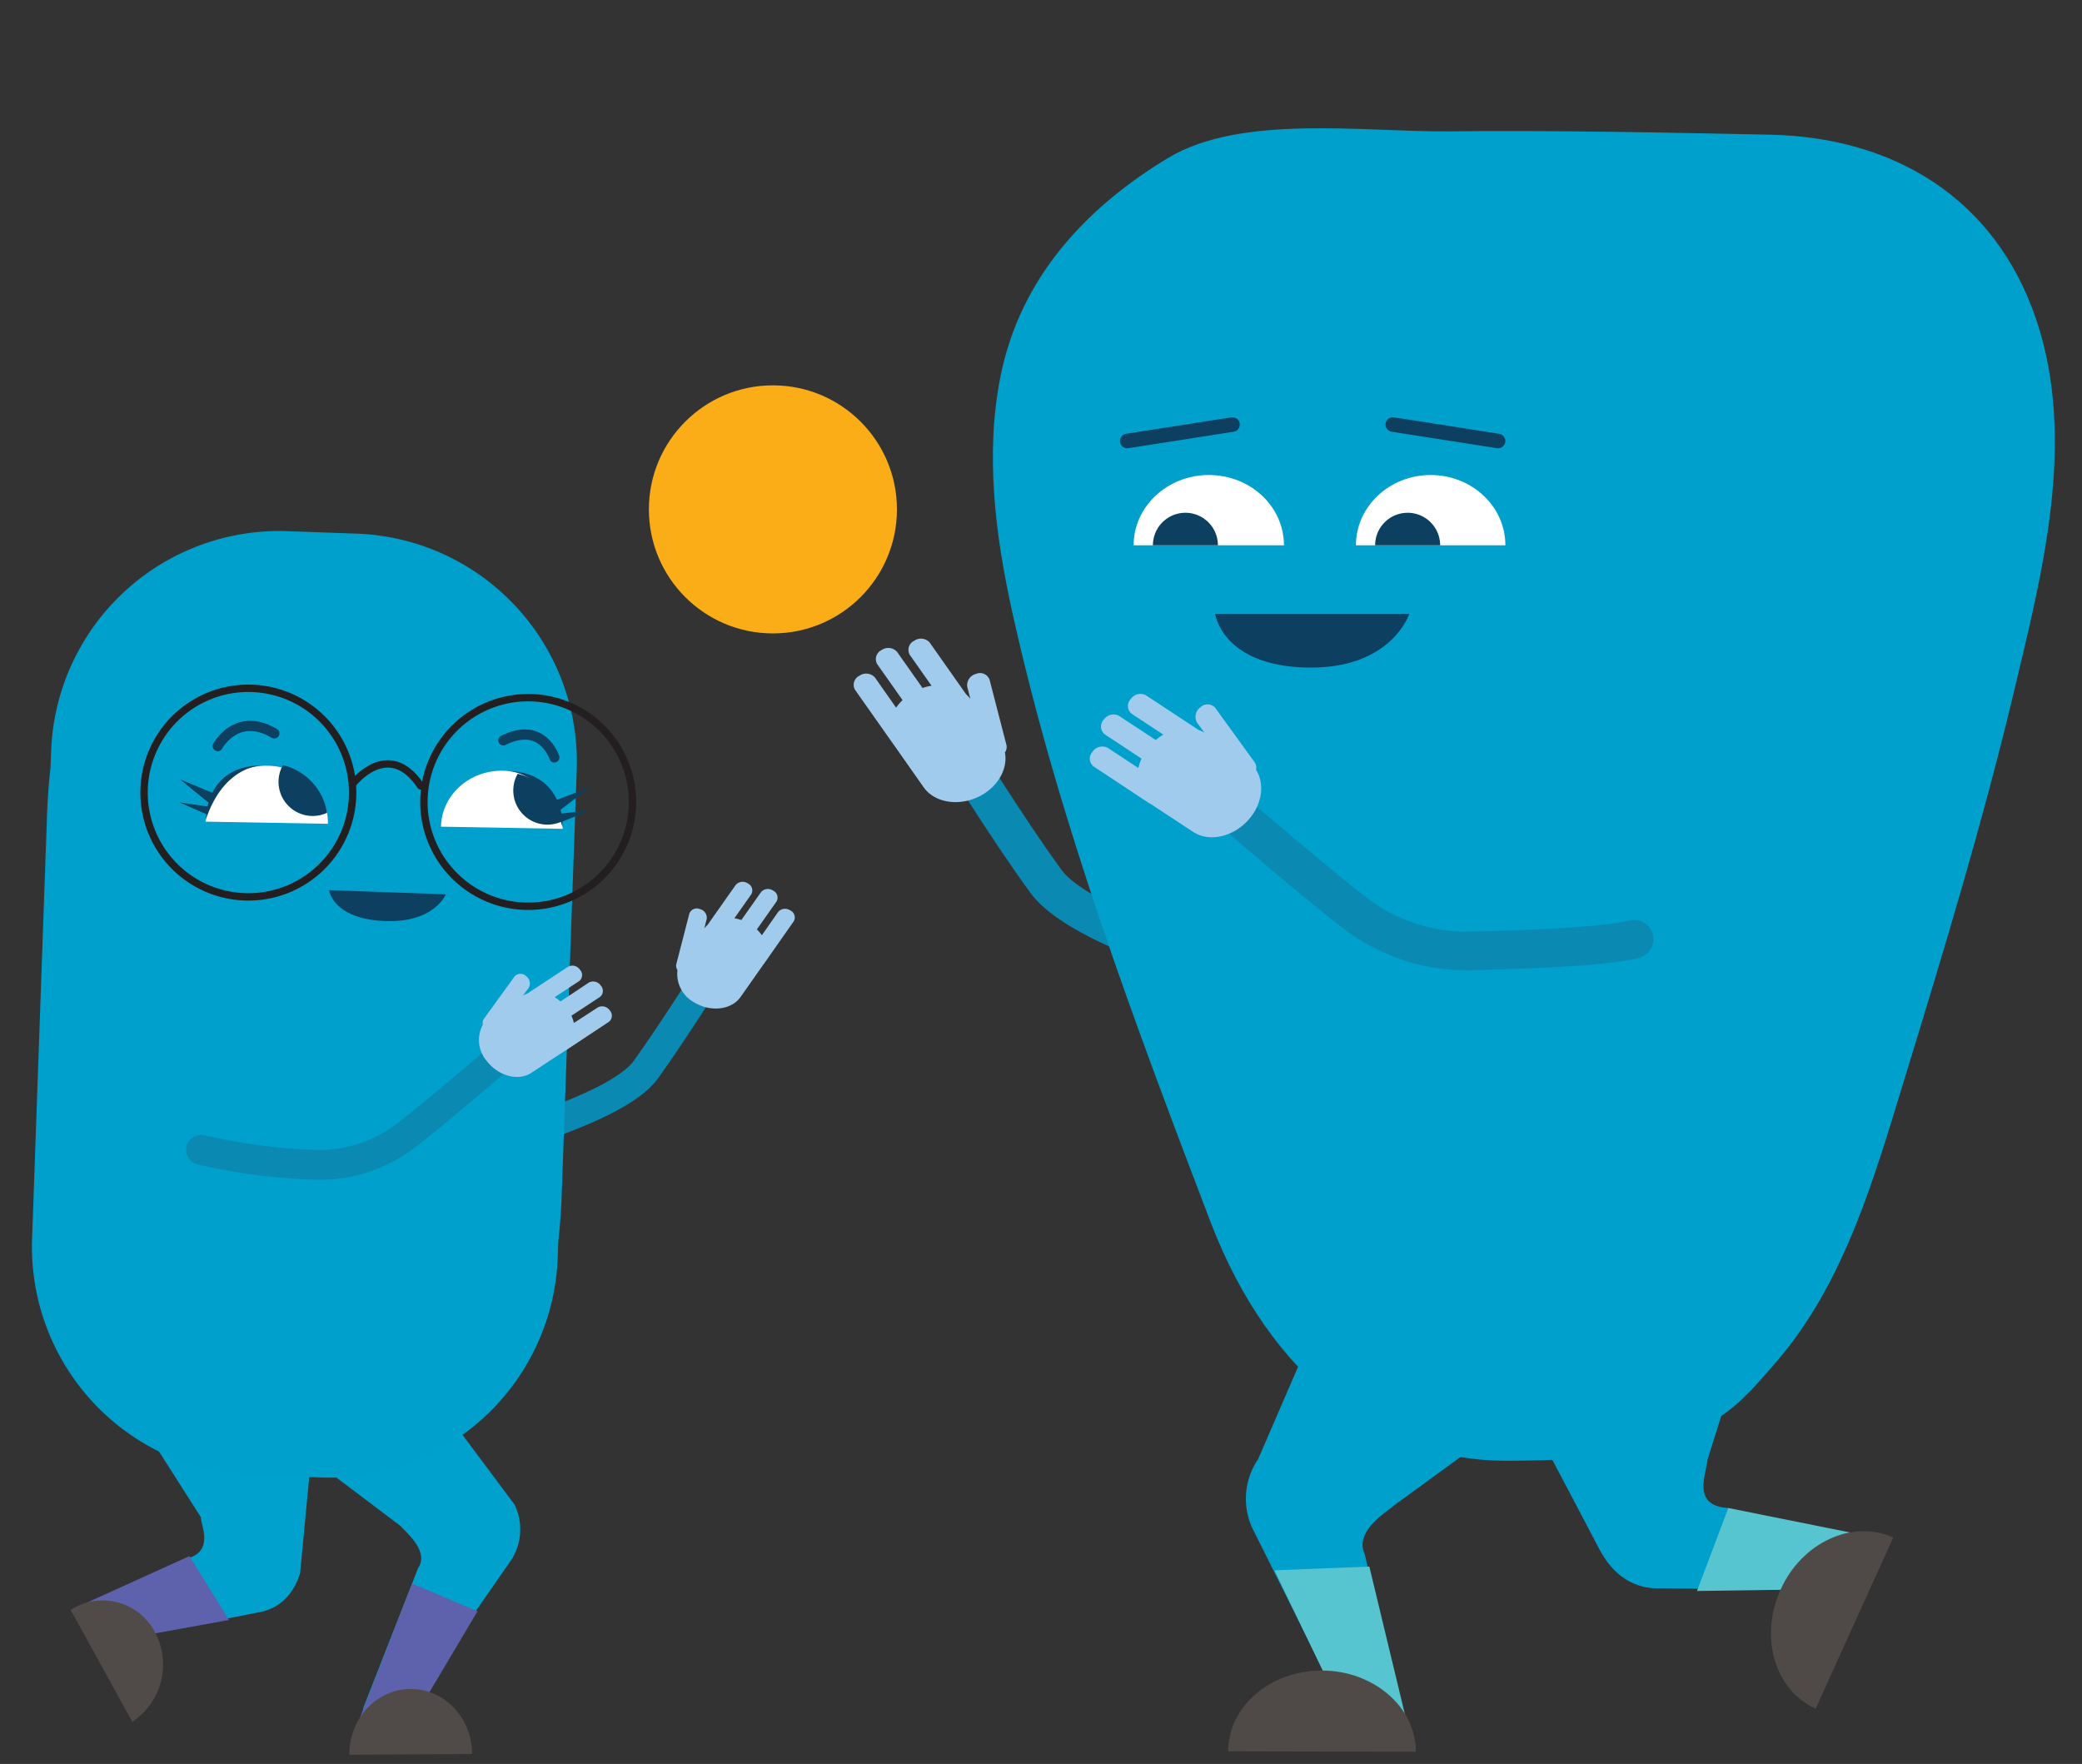 <svg id="Layer_1" data-name="Layer 1" xmlns="http://www.w3.org/2000/svg" viewBox="0 0 355.54 301.2"><rect x="0" y="0" width="355.54" height="301.2" fill="#333333" stroke="none"/><defs><style>.cls-1,.cls-11,.cls-15,.cls-16,.cls-17,.cls-3,.cls-5{fill:none;stroke-miterlimit:10;}.cls-1,.cls-11,.cls-17,.cls-3{stroke:#0a8ab2;}.cls-1,.cls-17{stroke-width:5.11px;}.cls-2{fill:#a1cbec;}.cls-11,.cls-3{stroke-width:6.6px;}.cls-4{fill:#00a0cc;}.cls-15,.cls-5{stroke:#0d3f60;}.cls-11,.cls-15,.cls-16,.cls-17,.cls-5{stroke-linecap:round;}.cls-5{stroke-width:2.49px;}.cls-6{fill:#0d3f60;}.cls-7{fill:#fff;}.cls-8{fill:#fbad18;}.cls-9{fill:#56c5d0;}.cls-10{fill:#4f4a47;}.cls-12{fill:#00a1cd;}.cls-13{fill:#5e61ab;}.cls-14{fill:#504b48;}.cls-15{stroke-width:1.74px;}.cls-16{stroke:#231f20;stroke-width:1.26px;}</style></defs><path class="cls-1" d="M78.74,196.38S105,190,110.26,182.69s11.83-17.9,11.83-17.9"/><path class="cls-2" d="M135.55,157.31a1.32,1.32,0,0,0-.59-1.85,1.57,1.57,0,0,0-2.06.24l-2.8,4a6.69,6.69,0,0,0-.85-1l3.36-4.77a1.32,1.32,0,0,0-.58-1.85,1.57,1.57,0,0,0-2.06.24l-3.37,4.78a7.15,7.15,0,0,0-1.19-.3l2.89-4.1a1.33,1.33,0,0,0-.59-1.85,1.57,1.57,0,0,0-2.06.24l-4.82,6.84a4.6,4.6,0,0,0-.56.61l.41-1.61a1.52,1.52,0,0,0-1.16-1.7h0a1.35,1.35,0,0,0-1.8.77l-2.23,8.64a1.27,1.27,0,0,0,.2,1,5.53,5.53,0,0,0,2.89,5.54c2.79,1.68,6.33,1.27,7.88-.93l3.81-5.42.08-.12.05-.05Z"/><path class="cls-3" d="M219.26,168.15s-33.81-8.29-40.64-17.65-15.25-23.09-15.25-23.09"/><path class="cls-2" d="M146,117.77a1.71,1.71,0,0,1,.76-2.38,2,2,0,0,1,2.66.31l3.61,5.14a7.83,7.83,0,0,1,1.1-1.29l-4.34-6.16a1.71,1.71,0,0,1,.76-2.39,2,2,0,0,1,2.65.32l4.34,6.16a7.87,7.87,0,0,1,1.54-.38l-3.73-5.3a1.71,1.71,0,0,1,.76-2.38,2,2,0,0,1,2.66.31l6.21,8.82a5.47,5.47,0,0,1,.73.79l-.54-2.09a2,2,0,0,1,1.5-2.18h0a1.74,1.74,0,0,1,2.32,1l2.88,11.14a1.58,1.58,0,0,1-.26,1.27c.49,2.54-.91,5.44-3.73,7.15-3.58,2.17-8.15,1.64-10.15-1.2l-4.92-7-.1-.15-.06-.07Z"/><path class="cls-4" d="M303.21,232.7C315,219.14,320.1,201,325.3,184c6.67-21.75,13.34-43.77,18.62-65.9,4.86-20.37,10.74-42.9,3.81-63.52C340.62,33.49,323,23.44,302.33,23c-18.36-.38-36.72-.76-55.08-.57-14.12.14-35.26-3-47.8,4.55-14,8.47-25.24,20.45-28.6,37.31-2.64,13.24-.9,27,2,40.18,7.88,35.58,20.89,70.18,33.83,104.08,10.41,27.29,29.78,40.88,50.29,40.88,11.7,0,24.28-.62,34.89-6.39C296.6,240.47,299.58,236.88,303.21,232.7Z"/><line class="cls-5" x1="192.5" y1="75.3" x2="210.47" y2="72.49"/><line class="cls-5" x1="255.82" y1="75.3" x2="237.85" y2="72.49"/><path class="cls-6" d="M240.66,104.81s-3,9.48-17.48,9.18-15.68-9.18-15.68-9.18Z"/><path class="cls-7" d="M231.55,93.11c0-6.6,5.71-12,12.76-12s12.76,5.36,12.76,12"/><path class="cls-6" d="M234.83,93.11a5.55,5.55,0,0,1,11.1,0"/><path class="cls-7" d="M193.59,93.11c0-6.6,5.75-12,12.84-12s12.83,5.36,12.83,12"/><path class="cls-6" d="M196.88,93.11a5.55,5.55,0,1,1,11.1,0"/><path class="cls-6" d="M205.26,81.16h0Z"/><path class="cls-6" d="M245.42,81.16h0Z"/><circle class="cls-8" cx="131.99" cy="86.98" r="21.18"/><path class="cls-4" d="M292.91,242.1c-5.32.37-10.63.93-16,1.4-4.79.42-9.6.76-14.42.83l10.73,20.39c.72,1.22,3.5,6.71,10.35,6.5l34.74.36c1.75.11-2.62-1.46-2.06-3.17l1.83.09c-16.62-6-1.23-5.12,2.81-4.57l-25.79-6.43c-6.2-.4-3.78-5.57-3.51-8.25l2.88-9.18"/><path class="cls-4" d="M224.79,226.17l-9.95,23a12,12,0,0,0-.61,12.51l16.37,32.75c.73,1.67,4.82,2.29,6.54,2.05,2.23-.32,3.43,1.95,3.09-.41l-7.18-30.7c-1.87-4,4-7.31,4.95-8.27l17.2-12.52-.74-.22a22.92,22.92,0,0,1-3.33-1.44c-6.2-1.12-12.23-3.09-18.28-4.81"/><polygon class="cls-9" points="322.46 262.99 318.88 271.25 289.79 271.67 295.14 257.5 322.46 262.99"/><path class="cls-10" d="M310.06,291.76c-7-3.14-9.64-12.23-6-20.31s12.28-12.06,19.25-8.92"/><path class="cls-11" d="M204.11,132.92s15.29,13.6,27,22.78a31.34,31.34,0,0,0,20,6.67c9.67-.21,23.14-.74,27.94-2"/><path class="cls-2" d="M186.73,130.86a1.7,1.7,0,0,1-.16-2.49,2,2,0,0,1,2.58-.68l5.25,3.45a8.38,8.38,0,0,1,.54-1.6l-6.29-4.15a1.7,1.7,0,0,1-.17-2.49,2,2,0,0,1,2.59-.68l6.29,4.14a9.58,9.58,0,0,1,1.3-.92l-5.41-3.56a1.7,1.7,0,0,1-.17-2.49,2,2,0,0,1,2.59-.68l9,5.93a5.74,5.74,0,0,1,1,.46l-1.27-1.74a2,2,0,0,1,.59-2.58h0a1.74,1.74,0,0,1,2.52.07l6.75,9.32a1.58,1.58,0,0,1,.23,1.28c1.39,2.18,1.15,5.38-.85,8-2.54,3.34-7,4.51-9.89,2.6l-7.14-4.7-.14-.11-.09,0Z"/><polygon class="cls-9" points="240.69 295.94 231.33 296.59 217.64 268.14 233.84 267.5 240.69 295.94"/><path class="cls-10" d="M209.74,299.05c0-7.64,7.18-13.82,16-13.8s16.05,6.23,16.05,13.87"/><path class="cls-12" d="M54.78,251.05v-.76l13.62,10.28c.68.89,5,4.22,3,7.19l-9.29,23.7a3.43,3.43,0,0,0,2.2,4.3h0a3.16,3.16,0,0,0,3.56-1.4l19-27.35a9.7,9.7,0,0,0,1-10.09l-10-13.4c-.4-1,2.12-4.2,1.08-4.42"/><path class="cls-12" d="M24.12,239l-4.7-3.25,14.89,23.33c-.11,1.14,2.44,5.82-2.42,7.06l-18.65,8.95c3.12-1,15.22-4,2.91,3.21l1.44-.34c.71,1.27-2.54,3.17-1.16,2.82L44,275.35c5.46-.86,6.87-5.63,7.25-6.7l1.62-17.1c.39-1.06,4.24-1.52,3.65-2.47"/><path class="cls-12" d="M36.49,241.89c-16.56-4.15,8,2.59,8.14,2.65"/><polygon class="cls-13" points="60.96 294.65 68.48 297.13 81.54 275.14 70.37 270.4 60.96 294.65"/><path class="cls-14" d="M80.62,299.51c0-6.17-4.74-11.15-10.53-11.11s-10.47,5.06-10.44,11.23"/><polygon class="cls-13" points="12.07 274.92 16.06 280.8 39.1 276.62 32.35 265.71 12.07 274.92"/><path class="cls-14" d="M22.59,294a11.7,11.7,0,0,0,3.84-15.35,10.05,10.05,0,0,0-13.58-4.2,8.85,8.85,0,0,0-.78.46"/><path class="cls-4" d="M60.87,91.12,49.1,90.7A39,39,0,0,0,8.73,128.32l-.1,2.73c-.31,2.73-.5,5.45-.6,8.12L5.48,211.51A39,39,0,0,0,43.1,251.88l11.77.41a39,39,0,0,0,40.37-37.61l.1-2.74c.31-2.72.5-5.45.59-8.11l2.56-72.34A39,39,0,0,0,60.87,91.12Z"/><path class="cls-6" d="M76.13,152.71s-1.94,5-10.67,4.55S56.21,152,56.21,152Z"/><path class="cls-15" d="M37.18,127.4s3.2-6,9.67-2.17"/><path class="cls-15" d="M94.66,129.33s-2-6.28-8.7-2.91"/><path class="cls-16" d="M60.21,135.94A17.81,17.81,0,1,1,43,117.54,17.81,17.81,0,0,1,60.21,135.94Z"/><path class="cls-16" d="M108,137.54a17.81,17.81,0,1,1-17.21-18.4A17.82,17.82,0,0,1,108,137.54Z"/><path class="cls-16" d="M60.25,133.82s6.08-7.85,11.59.38"/><path class="cls-7" d="M75.31,141.16c.1-5.38,4.83-9.66,10.56-9.55s10.32,4.54,10.22,9.92"/><path class="cls-7" d="M35.11,140.3c.1-5.38,4.86-9.66,10.63-9.55S56.1,135.29,56,140.67"/><path class="cls-6" d="M36.27,135.38l-5.55-2.32,4.89,4c-.07.23-.12.44-.17.65L30.6,137l4.6,2a9.81,9.81,0,0,0-.07,1c2.74-8.17,7.95-9.17,9.44-9.29-4.76.05-7.14,2.33-8.3,4.63"/><path class="cls-6" d="M100.73,138.39l-4.86.52c0-.21-.09-.42-.14-.65l5-3.81-5.63,2.12c-1.08-2.34-3.37-4.7-8.12-4.92,1.48.17,6.65,1.36,9.09,9.63a8.66,8.66,0,0,0,0-1Z"/><path class="cls-6" d="M48.31,130.65a5.83,5.83,0,0,0,7.54,8.14A10,10,0,0,0,48.31,130.65Z"/><path class="cls-6" d="M88.4,132.13a5.83,5.83,0,0,0,7.54,8.14A10,10,0,0,0,88.4,132.13Z"/><path class="cls-17" d="M90.49,176.06S78.64,186.6,69.55,193.72A24.24,24.24,0,0,1,54,198.9a99.15,99.15,0,0,1-19.67-2.56"/><path class="cls-2" d="M104,174.47a1.34,1.34,0,0,0,.13-1.94,1.58,1.58,0,0,0-2-.53L98,174.68a6,6,0,0,0-.42-1.24l4.88-3.21a1.32,1.32,0,0,0,.13-1.94,1.56,1.56,0,0,0-2-.53L95.72,171a7,7,0,0,0-1-.72l4.19-2.76a1.31,1.31,0,0,0,.13-1.93,1.55,1.55,0,0,0-2-.53l-7,4.6a4.3,4.3,0,0,0-.75.36l1-1.35a1.54,1.54,0,0,0-.46-2h0a1.35,1.35,0,0,0-1.95.06l-5.24,7.23a1.18,1.18,0,0,0-.18,1,5.5,5.5,0,0,0,.66,6.21c2,2.59,5.42,3.5,7.66,2l5.54-3.64.12-.09.06,0Z"/></svg>